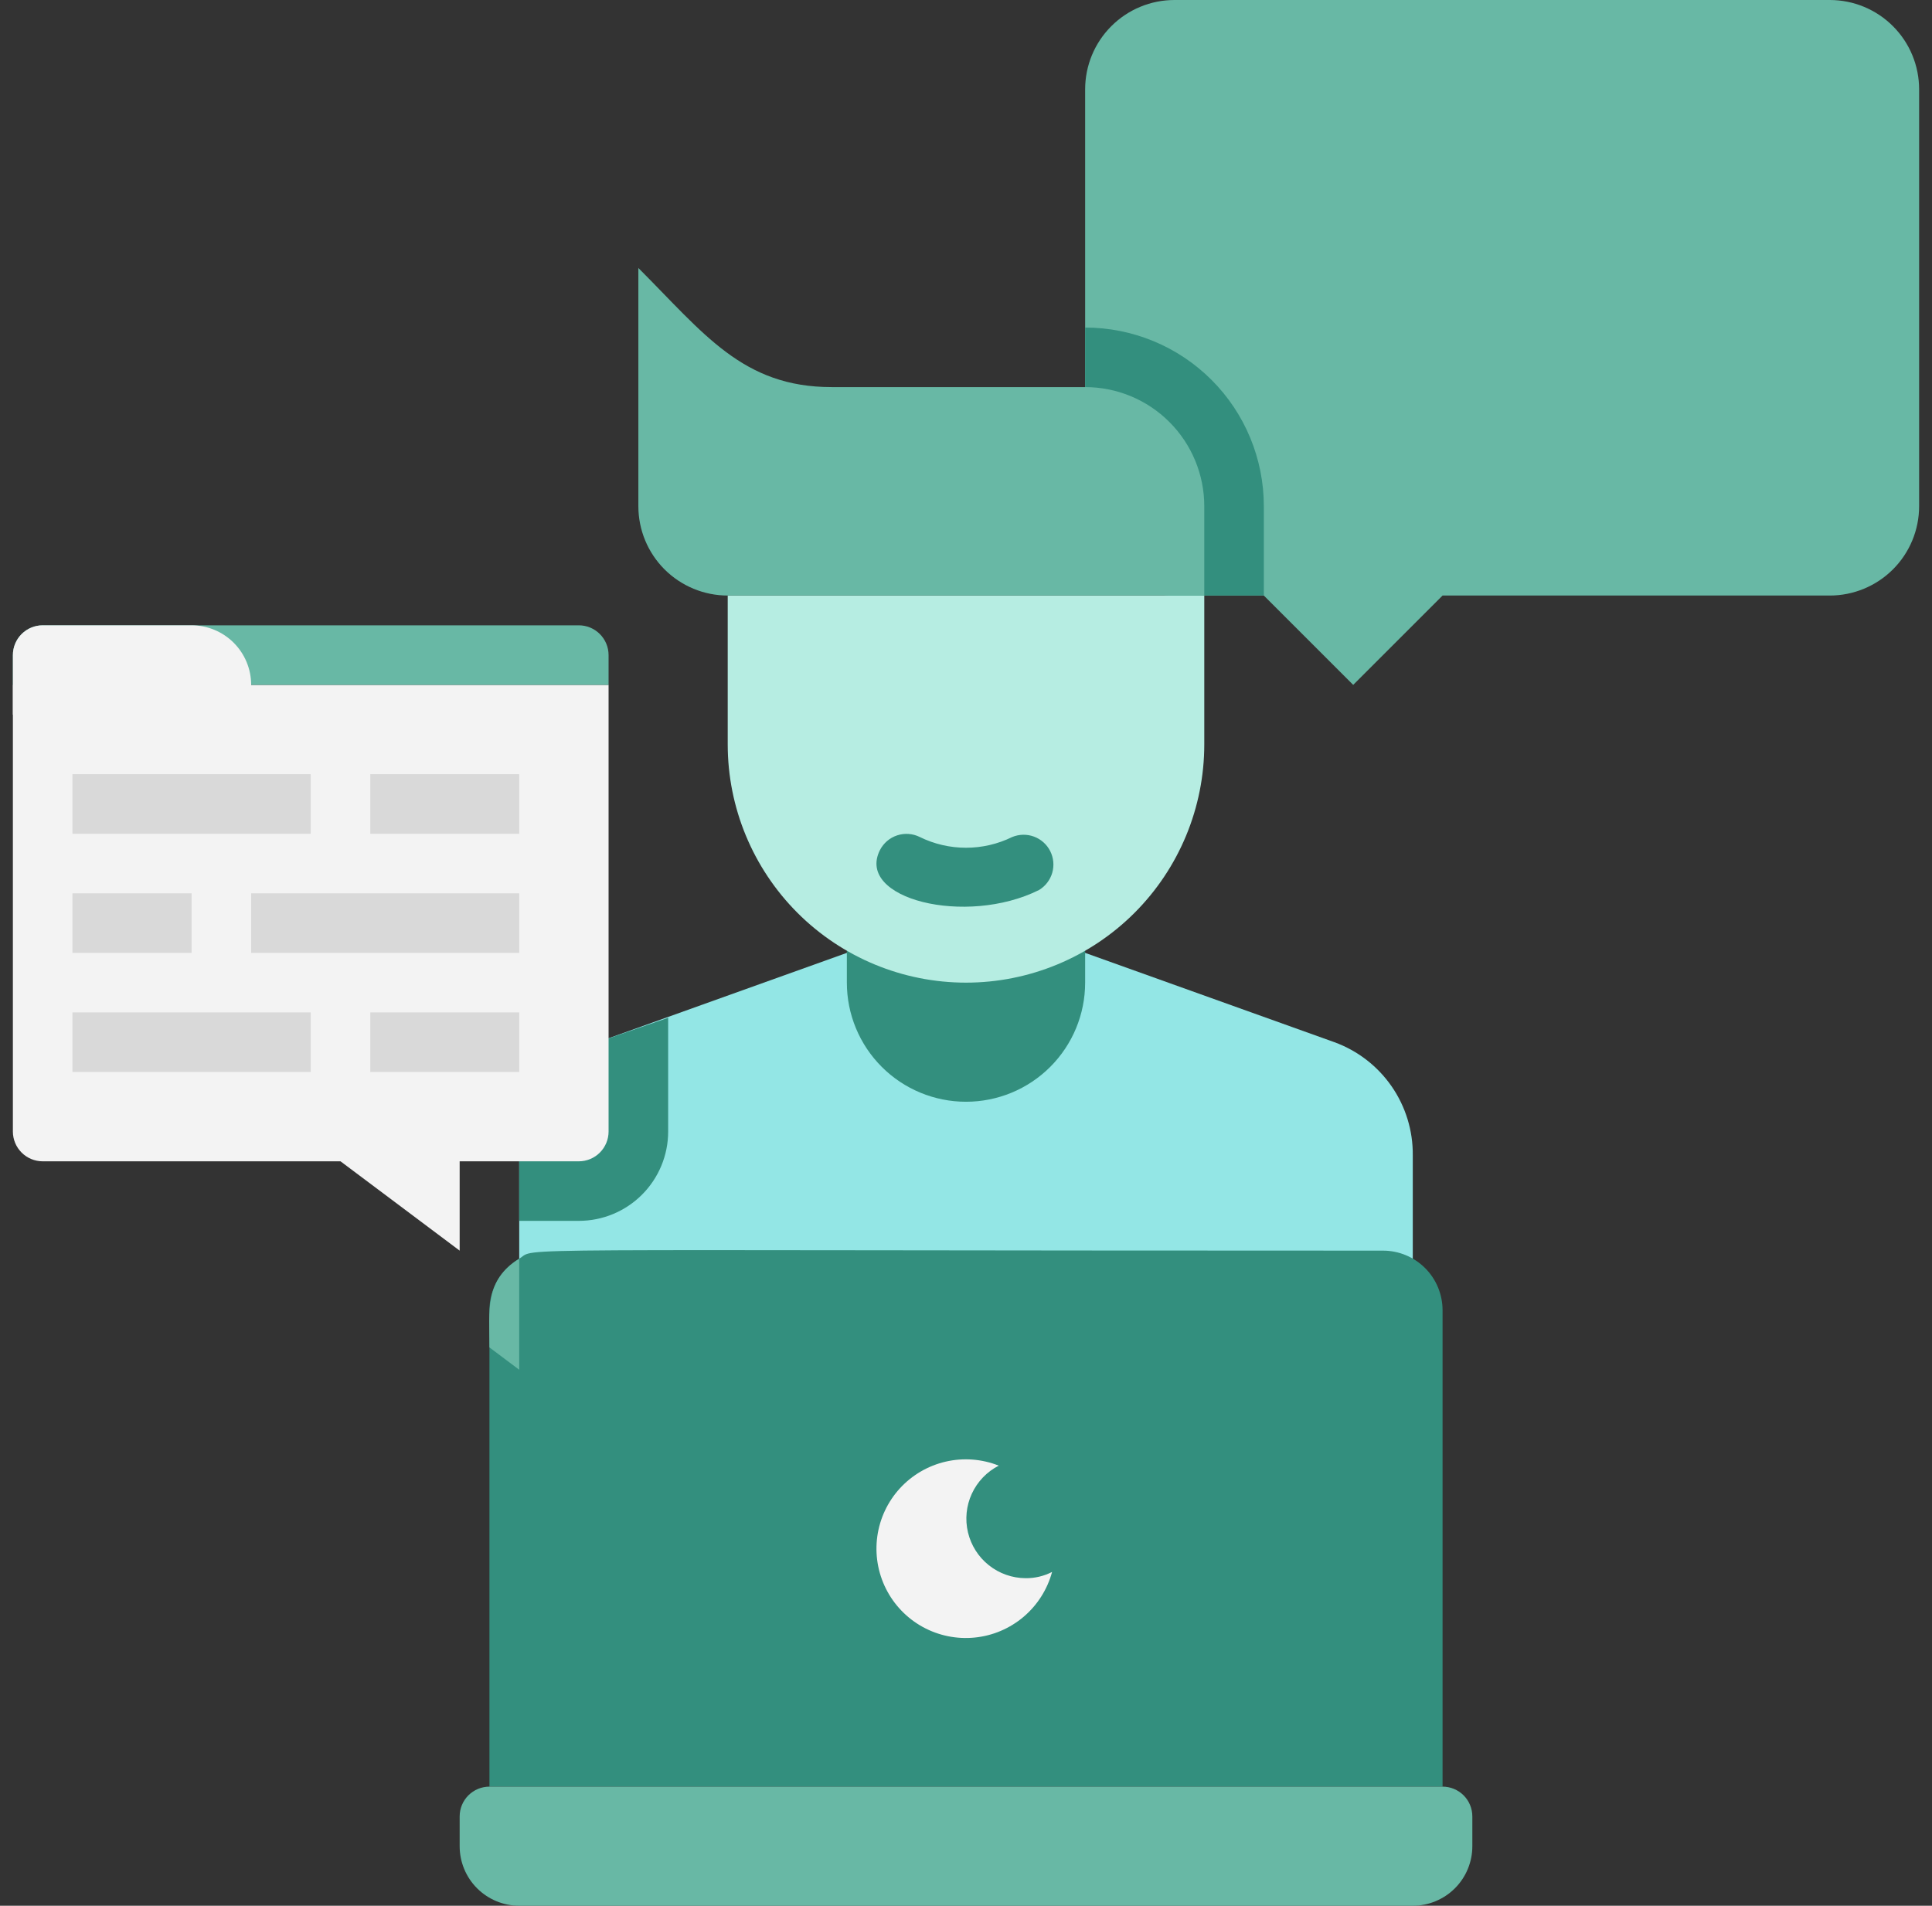 <svg width="75" height="74" viewBox="0 0 75 74" fill="none" xmlns="http://www.w3.org/2000/svg">
<rect x="0" y="0" width="75" height="74" fill="#333333" stroke="none"/>
<g clip-path="url(#clip0_649_1659)">
<path d="M74.5 3.469V19.656C74.5 20.576 74.135 21.459 73.484 22.109C72.834 22.759 71.951 23.125 71.031 23.125H56L52.531 26.594L49.062 23.125H45.594C44.674 23.125 43.791 22.759 43.141 22.109C42.49 21.459 42.125 20.576 42.125 19.656V3.469C42.125 2.549 42.49 1.666 43.141 1.016C43.791 0.365 44.674 0 45.594 0L71.031 0C71.951 0 72.834 0.365 73.484 1.016C74.135 1.666 74.5 2.549 74.5 3.469Z" fill="#68B8A5"/>
<path d="M54.844 44.862V57.812H20.156V44.862C20.146 43.906 20.433 42.969 20.978 42.182C21.523 41.395 22.298 40.797 23.197 40.469L32.875 37H42.125L51.803 40.469C52.702 40.797 53.477 41.395 54.022 42.182C54.567 42.969 54.854 43.906 54.844 44.862Z" fill="#93E6E5"/>
<path d="M37.5 42.781C36.273 42.781 35.097 42.294 34.23 41.427C33.362 40.559 32.875 39.383 32.875 38.156V35.844H42.125V38.156C42.125 39.383 41.638 40.559 40.77 41.427C39.903 42.294 38.727 42.781 37.5 42.781Z" fill="#338F7E"/>
<path d="M37.5 38.156C35.047 38.156 32.694 37.182 30.959 35.447C29.225 33.712 28.25 31.36 28.25 28.906V23.125H46.75V28.906C46.75 31.36 45.775 33.712 44.041 35.447C42.306 37.182 39.953 38.156 37.5 38.156Z" fill="#B6EDE2"/>
<path d="M56 50.875V69.375H19V50.875C19 50.469 19.108 50.071 19.31 49.72C19.513 49.369 19.805 49.077 20.156 48.875C20.919 48.424 18.26 48.562 53.688 48.562C54.301 48.562 54.889 48.806 55.323 49.24C55.756 49.673 56 50.262 56 50.875Z" fill="#338F7E"/>
<path d="M19 69.375H56C56.307 69.375 56.601 69.497 56.818 69.714C57.034 69.93 57.156 70.225 57.156 70.531V71.688C57.156 72.301 56.913 72.889 56.479 73.323C56.045 73.756 55.457 74 54.844 74H20.156C19.543 74 18.955 73.756 18.521 73.323C18.087 72.889 17.844 72.301 17.844 71.688V70.531C17.844 70.225 17.966 69.93 18.182 69.714C18.399 69.497 18.693 69.375 19 69.375Z" fill="#68B8A5"/>
<path d="M49.062 19.656V23.125H45.594C44.674 23.125 43.791 22.759 43.141 22.109C42.49 21.459 42.125 20.576 42.125 19.656V12.719C43.965 12.719 45.73 13.45 47.031 14.751C48.332 16.052 49.062 17.816 49.062 19.656Z" fill="#338F7E"/>
<path d="M46.75 19.656V23.125H28.25C27.33 23.125 26.448 22.759 25.797 22.109C25.147 21.459 24.781 20.576 24.781 19.656V10.406C27.325 12.95 28.828 15.031 32.285 15.031H42.125C43.352 15.031 44.528 15.518 45.395 16.386C46.263 17.253 46.75 18.43 46.75 19.656Z" fill="#68B8A5"/>
<path d="M40.842 61.038C40.658 61.717 40.273 62.324 39.738 62.779C39.202 63.234 38.54 63.516 37.841 63.586C37.142 63.657 36.437 63.513 35.821 63.175C35.205 62.836 34.707 62.318 34.392 61.69C34.077 61.061 33.96 60.352 34.057 59.656C34.154 58.96 34.46 58.309 34.935 57.791C35.41 57.273 36.032 56.911 36.717 56.754C37.402 56.597 38.118 56.651 38.772 56.911C38.311 57.147 37.943 57.531 37.726 58.001C37.509 58.471 37.457 59.001 37.577 59.504C37.697 60.008 37.982 60.457 38.388 60.779C38.793 61.101 39.295 61.278 39.812 61.281C40.17 61.285 40.523 61.202 40.842 61.038Z" fill="#F3F3F3"/>
<path d="M20.156 48.875V53.188L19 52.32C19 50.875 18.803 49.719 20.156 48.875Z" fill="#68B8A5"/>
<path d="M25.938 39.521V43.938C25.938 44.858 25.572 45.74 24.922 46.39C24.271 47.041 23.389 47.406 22.469 47.406H20.156V44.862C20.146 43.906 20.433 42.969 20.978 42.182C21.523 41.395 22.298 40.797 23.197 40.469L25.938 39.521Z" fill="#338F7E"/>
<path d="M23.625 26.594V43.938C23.625 44.244 23.503 44.538 23.286 44.755C23.07 44.972 22.775 45.094 22.469 45.094H17.844V48.562L13.219 45.094H1.656C1.35 45.094 1.056 44.972 0.839 44.755C0.622 44.538 0.5 44.244 0.5 43.938V26.594H23.625Z" fill="#F3F3F3"/>
<path d="M1.656 24.281H22.469C22.775 24.281 23.07 24.403 23.286 24.62C23.503 24.837 23.625 25.131 23.625 25.438V26.594H0.5V25.438C0.5 25.131 0.622 24.837 0.839 24.62C1.056 24.403 1.35 24.281 1.656 24.281Z" fill="#68B8A5"/>
<path d="M1.656 24.281H7.438C8.051 24.281 8.639 24.525 9.073 24.959C9.506 25.392 9.75 25.98 9.75 26.594V27.75H0.5V25.438C0.5 25.131 0.622 24.837 0.839 24.62C1.056 24.403 1.35 24.281 1.656 24.281Z" fill="#F3F3F3"/>
<path d="M12.062 30.062H2.812V32.375H12.062V30.062Z" fill="#D9D9D9"/>
<path d="M20.156 34.688H9.75V37H20.156V34.688Z" fill="#D9D9D9"/>
<path d="M20.156 30.062H14.375V32.375H20.156V30.062Z" fill="#D9D9D9"/>
<path d="M12.062 39.312H2.812V41.625H12.062V39.312Z" fill="#D9D9D9"/>
<path d="M20.156 39.312H14.375V41.625H20.156V39.312Z" fill="#D9D9D9"/>
<path d="M7.438 34.688H2.812V37H7.438V34.688Z" fill="#D9D9D9"/>
<path d="M34.158 33.011C34.297 32.739 34.538 32.532 34.828 32.437C35.118 32.342 35.435 32.365 35.708 32.502C36.266 32.776 36.879 32.918 37.5 32.918C38.121 32.918 38.734 32.776 39.292 32.502C39.562 32.39 39.864 32.384 40.138 32.485C40.411 32.586 40.637 32.787 40.769 33.048C40.9 33.308 40.929 33.609 40.848 33.89C40.767 34.17 40.583 34.41 40.333 34.56C37.5 35.971 33.21 34.907 34.158 33.011Z" fill="#338F7E"/>
</g>
<defs>
<clipPath id="clip0_649_1659">
<rect width="74" height="74" fill="white" transform="translate(0.5)"/>
</clipPath>
</defs>
</svg>
